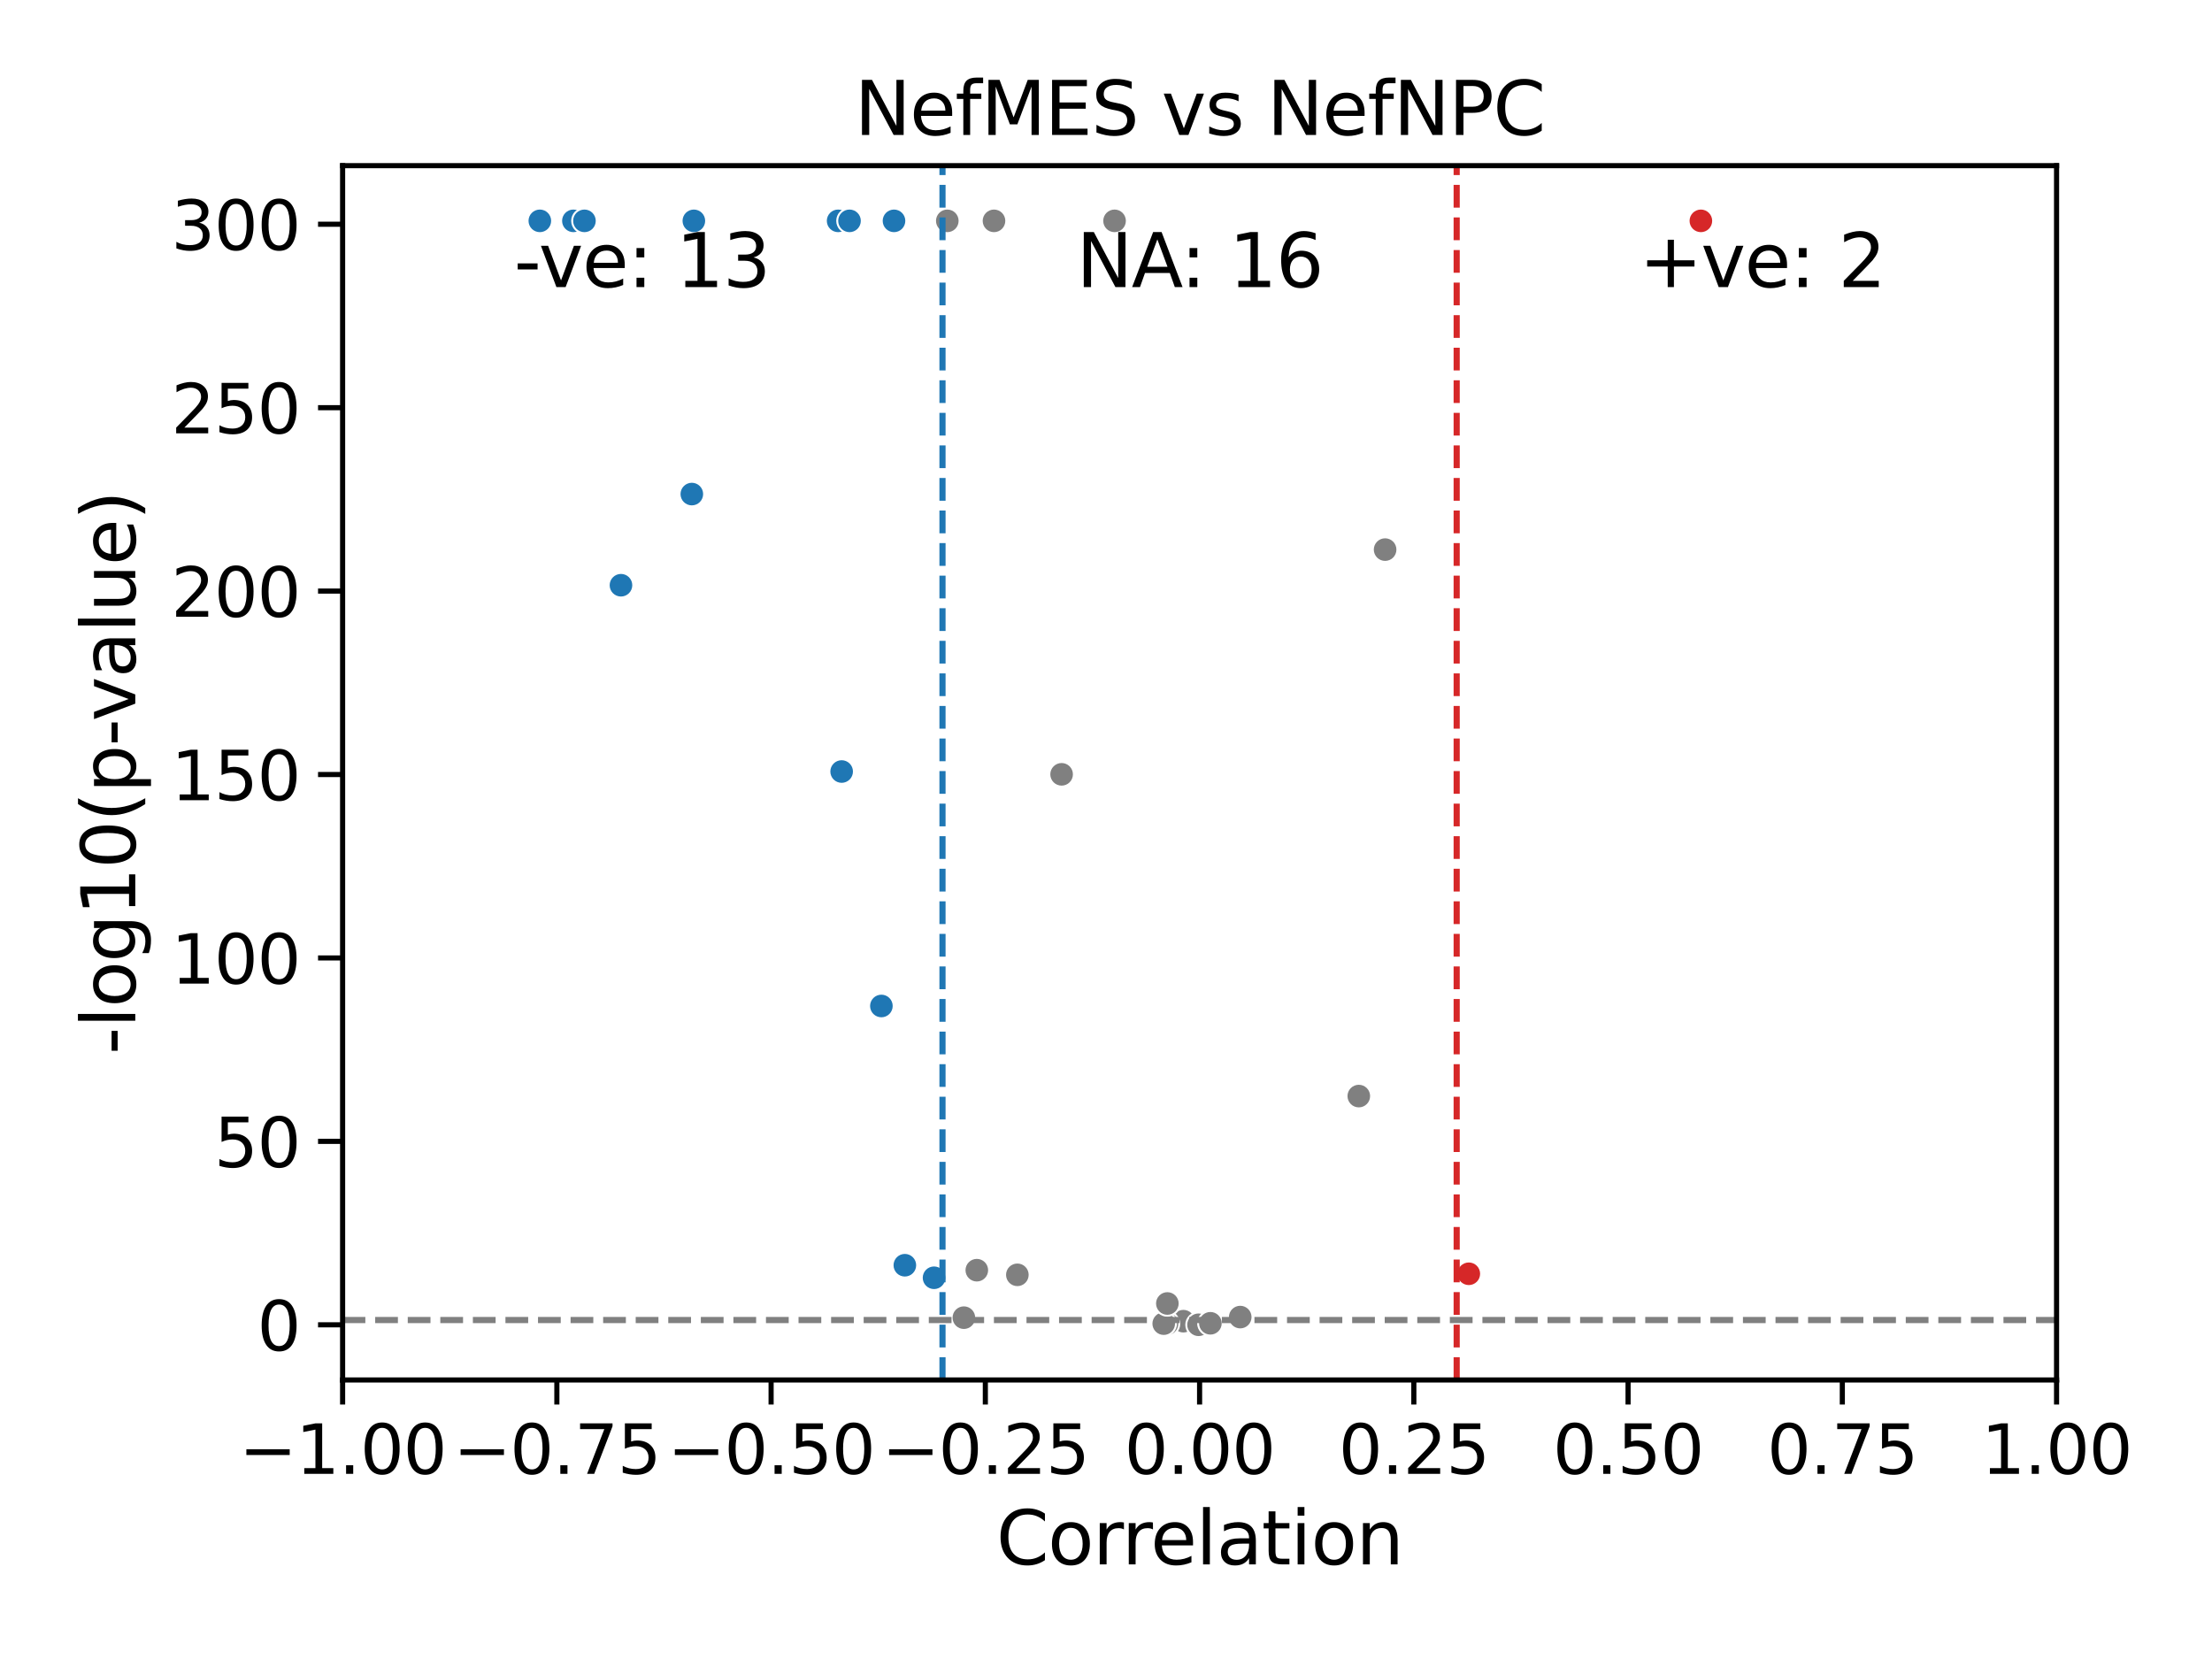 <?xml version="1.0" encoding="utf-8" standalone="no"?>
<!DOCTYPE svg PUBLIC "-//W3C//DTD SVG 1.1//EN"
  "http://www.w3.org/Graphics/SVG/1.1/DTD/svg11.dtd">
<svg xmlns:xlink="http://www.w3.org/1999/xlink" width="432pt" height="324pt" viewBox="0 0 432 324" xmlns="http://www.w3.org/2000/svg" version="1.1">
 <defs>
  <style type="text/css">*{stroke-linejoin: round; stroke-linecap: butt}</style>
 </defs>
 <g id="figure_1">
  <g id="patch_1">
   <path d="M 0 324 
L 432 324 
L 432 0 
L 0 0 
z
" style="fill: #ffffff"/>
  </g>
  <g id="axes_1">
   <g id="patch_2">
    <path d="M 66.912 269.508 
L 401.643 269.508 
L 401.643 32.352 
L 66.912 32.352 
z
" style="fill: #ffffff"/>
   </g>
   <g id="PathCollection_1">
    <defs>
     <path id="C0_0_8c5c5b6c0b" d="M 0 2.4 
C 0.636 2.4 1.247 2.147 1.697 1.697 
C 2.147 1.247 2.4 0.636 2.4 -0 
C 2.4 -0.636 2.147 -1.247 1.697 -1.697 
C 1.247 -2.147 0.636 -2.4 0 -2.4 
C -0.636 -2.4 -1.247 -2.147 -1.697 -1.697 
C -2.147 -1.247 -2.4 -0.636 -2.4 0 
C -2.4 0.636 -2.147 1.247 -1.697 1.697 
C -1.247 2.147 -0.636 2.4 0 2.4 
z
"/>
    </defs>
    <g clip-path="url(#p79d70594fe)">
     <use xlink:href="#C0_0_8c5c5b6c0b" x="111.984" y="43.132" style="fill: #1f77b4; stroke: #ffffff; stroke-width: 0.384"/>
    </g>
    <g clip-path="url(#p79d70594fe)">
     <use xlink:href="#C0_0_8c5c5b6c0b" x="163.684" y="43.132" style="fill: #1f77b4; stroke: #ffffff; stroke-width: 0.384"/>
    </g>
    <g clip-path="url(#p79d70594fe)">
     <use xlink:href="#C0_0_8c5c5b6c0b" x="172.134" y="196.467" style="fill: #1f77b4; stroke: #ffffff; stroke-width: 0.384"/>
    </g>
    <g clip-path="url(#p79d70594fe)">
     <use xlink:href="#C0_0_8c5c5b6c0b" x="286.856" y="248.766" style="fill: #d62728; stroke: #ffffff; stroke-width: 0.384"/>
    </g>
    <g clip-path="url(#p79d70594fe)">
     <use xlink:href="#C0_0_8c5c5b6c0b" x="105.429" y="43.132" style="fill: #1f77b4; stroke: #ffffff; stroke-width: 0.384"/>
    </g>
    <g clip-path="url(#p79d70594fe)">
     <use xlink:href="#C0_0_8c5c5b6c0b" x="190.77" y="248.066" style="fill: #808080; stroke: #ffffff; stroke-width: 0.384"/>
    </g>
    <g clip-path="url(#p79d70594fe)">
     <use xlink:href="#C0_0_8c5c5b6c0b" x="114.141" y="43.132" style="fill: #1f77b4; stroke: #ffffff; stroke-width: 0.384"/>
    </g>
    <g clip-path="url(#p79d70594fe)">
     <use xlink:href="#C0_0_8c5c5b6c0b" x="231.115" y="258.025" style="fill: #808080; stroke: #ffffff; stroke-width: 0.384"/>
    </g>
    <g clip-path="url(#p79d70594fe)">
     <use xlink:href="#C0_0_8c5c5b6c0b" x="182.418" y="249.546" style="fill: #1f77b4; stroke: #ffffff; stroke-width: 0.384"/>
    </g>
    <g clip-path="url(#p79d70594fe)">
     <use xlink:href="#C0_0_8c5c5b6c0b" x="135.113" y="96.491" style="fill: #1f77b4; stroke: #ffffff; stroke-width: 0.384"/>
    </g>
    <g clip-path="url(#p79d70594fe)">
     <use xlink:href="#C0_0_8c5c5b6c0b" x="242.214" y="257.224" style="fill: #808080; stroke: #ffffff; stroke-width: 0.384"/>
    </g>
    <g clip-path="url(#p79d70594fe)">
     <use xlink:href="#C0_0_8c5c5b6c0b" x="227.908" y="258.538" style="fill: #808080; stroke: #ffffff; stroke-width: 0.384"/>
    </g>
    <g clip-path="url(#p79d70594fe)">
     <use xlink:href="#C0_0_8c5c5b6c0b" x="164.373" y="150.676" style="fill: #1f77b4; stroke: #ffffff; stroke-width: 0.384"/>
    </g>
    <g clip-path="url(#p79d70594fe)">
     <use xlink:href="#C0_0_8c5c5b6c0b" x="217.672" y="43.132" style="fill: #808080; stroke: #ffffff; stroke-width: 0.384"/>
    </g>
    <g clip-path="url(#p79d70594fe)">
     <use xlink:href="#C0_0_8c5c5b6c0b" x="227.275" y="258.503" style="fill: #808080; stroke: #ffffff; stroke-width: 0.384"/>
    </g>
    <g clip-path="url(#p79d70594fe)">
     <use xlink:href="#C0_0_8c5c5b6c0b" x="174.597" y="43.132" style="fill: #1f77b4; stroke: #ffffff; stroke-width: 0.384"/>
    </g>
    <g clip-path="url(#p79d70594fe)">
     <use xlink:href="#C0_0_8c5c5b6c0b" x="270.51" y="107.337" style="fill: #808080; stroke: #ffffff; stroke-width: 0.384"/>
    </g>
    <g clip-path="url(#p79d70594fe)">
     <use xlink:href="#C0_0_8c5c5b6c0b" x="332.178" y="43.132" style="fill: #d62728; stroke: #ffffff; stroke-width: 0.384"/>
    </g>
    <g clip-path="url(#p79d70594fe)">
     <use xlink:href="#C0_0_8c5c5b6c0b" x="198.688" y="248.971" style="fill: #808080; stroke: #ffffff; stroke-width: 0.384"/>
    </g>
    <g clip-path="url(#p79d70594fe)">
     <use xlink:href="#C0_0_8c5c5b6c0b" x="227.982" y="254.568" style="fill: #808080; stroke: #ffffff; stroke-width: 0.384"/>
    </g>
    <g clip-path="url(#p79d70594fe)">
     <use xlink:href="#C0_0_8c5c5b6c0b" x="135.509" y="43.132" style="fill: #1f77b4; stroke: #ffffff; stroke-width: 0.384"/>
    </g>
    <g clip-path="url(#p79d70594fe)">
     <use xlink:href="#C0_0_8c5c5b6c0b" x="234.073" y="258.728" style="fill: #808080; stroke: #ffffff; stroke-width: 0.384"/>
    </g>
    <g clip-path="url(#p79d70594fe)">
     <use xlink:href="#C0_0_8c5c5b6c0b" x="194.125" y="43.132" style="fill: #808080; stroke: #ffffff; stroke-width: 0.384"/>
    </g>
    <g clip-path="url(#p79d70594fe)">
     <use xlink:href="#C0_0_8c5c5b6c0b" x="188.243" y="257.338" style="fill: #808080; stroke: #ffffff; stroke-width: 0.384"/>
    </g>
    <g clip-path="url(#p79d70594fe)">
     <use xlink:href="#C0_0_8c5c5b6c0b" x="185.007" y="43.132" style="fill: #808080; stroke: #ffffff; stroke-width: 0.384"/>
    </g>
    <g clip-path="url(#p79d70594fe)">
     <use xlink:href="#C0_0_8c5c5b6c0b" x="207.331" y="151.224" style="fill: #808080; stroke: #ffffff; stroke-width: 0.384"/>
    </g>
    <g clip-path="url(#p79d70594fe)">
     <use xlink:href="#C0_0_8c5c5b6c0b" x="236.388" y="258.435" style="fill: #808080; stroke: #ffffff; stroke-width: 0.384"/>
    </g>
    <g clip-path="url(#p79d70594fe)">
     <use xlink:href="#C0_0_8c5c5b6c0b" x="265.372" y="214.062" style="fill: #808080; stroke: #ffffff; stroke-width: 0.384"/>
    </g>
    <g clip-path="url(#p79d70594fe)">
     <use xlink:href="#C0_0_8c5c5b6c0b" x="165.908" y="43.132" style="fill: #1f77b4; stroke: #ffffff; stroke-width: 0.384"/>
    </g>
    <g clip-path="url(#p79d70594fe)">
     <use xlink:href="#C0_0_8c5c5b6c0b" x="176.716" y="247.097" style="fill: #1f77b4; stroke: #ffffff; stroke-width: 0.384"/>
    </g>
    <g clip-path="url(#p79d70594fe)">
     <use xlink:href="#C0_0_8c5c5b6c0b" x="121.274" y="114.294" style="fill: #1f77b4; stroke: #ffffff; stroke-width: 0.384"/>
    </g>
   </g>
   <g id="PathCollection_2"/>
   <g id="PathCollection_3"/>
   <g id="PathCollection_4"/>
   <g id="matplotlib.axis_1">
    <g id="xtick_1">
     <g id="line2d_1">
      <defs>
       <path id="m16b75108e7" d="M 0 0 
L 0 4.8 
" style="stroke: #000000"/>
      </defs>
      <g>
       <use xlink:href="#m16b75108e7" x="66.912" y="269.508" style="stroke: #000000"/>
      </g>
     </g>
     <g id="text_1">
      <!-- −1.00 -->
      <g transform="translate(46.686 287.838) scale(0.132 -0.132)">
       <defs>
        <path id="DejaVuSans-2212" d="M 678 2272 
L 4684 2272 
L 4684 1741 
L 678 1741 
L 678 2272 
z
" transform="scale(0.016)"/>
        <path id="DejaVuSans-31" d="M 794 531 
L 1825 531 
L 1825 4091 
L 703 3866 
L 703 4441 
L 1819 4666 
L 2450 4666 
L 2450 531 
L 3481 531 
L 3481 0 
L 794 0 
L 794 531 
z
" transform="scale(0.016)"/>
        <path id="DejaVuSans-2e" d="M 684 794 
L 1344 794 
L 1344 0 
L 684 0 
L 684 794 
z
" transform="scale(0.016)"/>
        <path id="DejaVuSans-30" d="M 2034 4250 
Q 1547 4250 1301 3770 
Q 1056 3291 1056 2328 
Q 1056 1369 1301 889 
Q 1547 409 2034 409 
Q 2525 409 2770 889 
Q 3016 1369 3016 2328 
Q 3016 3291 2770 3770 
Q 2525 4250 2034 4250 
z
M 2034 4750 
Q 2819 4750 3233 4129 
Q 3647 3509 3647 2328 
Q 3647 1150 3233 529 
Q 2819 -91 2034 -91 
Q 1250 -91 836 529 
Q 422 1150 422 2328 
Q 422 3509 836 4129 
Q 1250 4750 2034 4750 
z
" transform="scale(0.016)"/>
       </defs>
       <use xlink:href="#DejaVuSans-2212"/>
       <use xlink:href="#DejaVuSans-31" x="83.789"/>
       <use xlink:href="#DejaVuSans-2e" x="147.412"/>
       <use xlink:href="#DejaVuSans-30" x="179.199"/>
       <use xlink:href="#DejaVuSans-30" x="242.822"/>
      </g>
     </g>
    </g>
    <g id="xtick_2">
     <g id="line2d_2">
      <g>
       <use xlink:href="#m16b75108e7" x="108.753" y="269.508" style="stroke: #000000"/>
      </g>
     </g>
     <g id="text_2">
      <!-- −0.75 -->
      <g transform="translate(88.527 287.838) scale(0.132 -0.132)">
       <defs>
        <path id="DejaVuSans-37" d="M 525 4666 
L 3525 4666 
L 3525 4397 
L 1831 0 
L 1172 0 
L 2766 4134 
L 525 4134 
L 525 4666 
z
" transform="scale(0.016)"/>
        <path id="DejaVuSans-35" d="M 691 4666 
L 3169 4666 
L 3169 4134 
L 1269 4134 
L 1269 2991 
Q 1406 3038 1543 3061 
Q 1681 3084 1819 3084 
Q 2600 3084 3056 2656 
Q 3513 2228 3513 1497 
Q 3513 744 3044 326 
Q 2575 -91 1722 -91 
Q 1428 -91 1123 -41 
Q 819 9 494 109 
L 494 744 
Q 775 591 1075 516 
Q 1375 441 1709 441 
Q 2250 441 2565 725 
Q 2881 1009 2881 1497 
Q 2881 1984 2565 2268 
Q 2250 2553 1709 2553 
Q 1456 2553 1204 2497 
Q 953 2441 691 2322 
L 691 4666 
z
" transform="scale(0.016)"/>
       </defs>
       <use xlink:href="#DejaVuSans-2212"/>
       <use xlink:href="#DejaVuSans-30" x="83.789"/>
       <use xlink:href="#DejaVuSans-2e" x="147.412"/>
       <use xlink:href="#DejaVuSans-37" x="179.199"/>
       <use xlink:href="#DejaVuSans-35" x="242.822"/>
      </g>
     </g>
    </g>
    <g id="xtick_3">
     <g id="line2d_3">
      <g>
       <use xlink:href="#m16b75108e7" x="150.595" y="269.508" style="stroke: #000000"/>
      </g>
     </g>
     <g id="text_3">
      <!-- −0.50 -->
      <g transform="translate(130.369 287.838) scale(0.132 -0.132)">
       <use xlink:href="#DejaVuSans-2212"/>
       <use xlink:href="#DejaVuSans-30" x="83.789"/>
       <use xlink:href="#DejaVuSans-2e" x="147.412"/>
       <use xlink:href="#DejaVuSans-35" x="179.199"/>
       <use xlink:href="#DejaVuSans-30" x="242.822"/>
      </g>
     </g>
    </g>
    <g id="xtick_4">
     <g id="line2d_4">
      <g>
       <use xlink:href="#m16b75108e7" x="192.436" y="269.508" style="stroke: #000000"/>
      </g>
     </g>
     <g id="text_4">
      <!-- −0.25 -->
      <g transform="translate(172.21 287.838) scale(0.132 -0.132)">
       <defs>
        <path id="DejaVuSans-32" d="M 1228 531 
L 3431 531 
L 3431 0 
L 469 0 
L 469 531 
Q 828 903 1448 1529 
Q 2069 2156 2228 2338 
Q 2531 2678 2651 2914 
Q 2772 3150 2772 3378 
Q 2772 3750 2511 3984 
Q 2250 4219 1831 4219 
Q 1534 4219 1204 4116 
Q 875 4013 500 3803 
L 500 4441 
Q 881 4594 1212 4672 
Q 1544 4750 1819 4750 
Q 2544 4750 2975 4387 
Q 3406 4025 3406 3419 
Q 3406 3131 3298 2873 
Q 3191 2616 2906 2266 
Q 2828 2175 2409 1742 
Q 1991 1309 1228 531 
z
" transform="scale(0.016)"/>
       </defs>
       <use xlink:href="#DejaVuSans-2212"/>
       <use xlink:href="#DejaVuSans-30" x="83.789"/>
       <use xlink:href="#DejaVuSans-2e" x="147.412"/>
       <use xlink:href="#DejaVuSans-32" x="179.199"/>
       <use xlink:href="#DejaVuSans-35" x="242.822"/>
      </g>
     </g>
    </g>
    <g id="xtick_5">
     <g id="line2d_5">
      <g>
       <use xlink:href="#m16b75108e7" x="234.278" y="269.508" style="stroke: #000000"/>
      </g>
     </g>
     <g id="text_5">
      <!-- 0.00 -->
      <g transform="translate(219.582 287.838) scale(0.132 -0.132)">
       <use xlink:href="#DejaVuSans-30"/>
       <use xlink:href="#DejaVuSans-2e" x="63.623"/>
       <use xlink:href="#DejaVuSans-30" x="95.41"/>
       <use xlink:href="#DejaVuSans-30" x="159.033"/>
      </g>
     </g>
    </g>
    <g id="xtick_6">
     <g id="line2d_6">
      <g>
       <use xlink:href="#m16b75108e7" x="276.119" y="269.508" style="stroke: #000000"/>
      </g>
     </g>
     <g id="text_6">
      <!-- 0.25 -->
      <g transform="translate(261.424 287.838) scale(0.132 -0.132)">
       <use xlink:href="#DejaVuSans-30"/>
       <use xlink:href="#DejaVuSans-2e" x="63.623"/>
       <use xlink:href="#DejaVuSans-32" x="95.41"/>
       <use xlink:href="#DejaVuSans-35" x="159.033"/>
      </g>
     </g>
    </g>
    <g id="xtick_7">
     <g id="line2d_7">
      <g>
       <use xlink:href="#m16b75108e7" x="317.96" y="269.508" style="stroke: #000000"/>
      </g>
     </g>
     <g id="text_7">
      <!-- 0.50 -->
      <g transform="translate(303.265 287.838) scale(0.132 -0.132)">
       <use xlink:href="#DejaVuSans-30"/>
       <use xlink:href="#DejaVuSans-2e" x="63.623"/>
       <use xlink:href="#DejaVuSans-35" x="95.41"/>
       <use xlink:href="#DejaVuSans-30" x="159.033"/>
      </g>
     </g>
    </g>
    <g id="xtick_8">
     <g id="line2d_8">
      <g>
       <use xlink:href="#m16b75108e7" x="359.802" y="269.508" style="stroke: #000000"/>
      </g>
     </g>
     <g id="text_8">
      <!-- 0.75 -->
      <g transform="translate(345.106 287.838) scale(0.132 -0.132)">
       <use xlink:href="#DejaVuSans-30"/>
       <use xlink:href="#DejaVuSans-2e" x="63.623"/>
       <use xlink:href="#DejaVuSans-37" x="95.41"/>
       <use xlink:href="#DejaVuSans-35" x="159.033"/>
      </g>
     </g>
    </g>
    <g id="xtick_9">
     <g id="line2d_9">
      <g>
       <use xlink:href="#m16b75108e7" x="401.643" y="269.508" style="stroke: #000000"/>
      </g>
     </g>
     <g id="text_9">
      <!-- 1.00 -->
      <g transform="translate(386.948 287.838) scale(0.132 -0.132)">
       <use xlink:href="#DejaVuSans-31"/>
       <use xlink:href="#DejaVuSans-2e" x="63.623"/>
       <use xlink:href="#DejaVuSans-30" x="95.41"/>
       <use xlink:href="#DejaVuSans-30" x="159.033"/>
      </g>
     </g>
    </g>
    <g id="text_10">
     <!-- Correlation -->
     <g transform="translate(194.578 305.525) scale(0.144 -0.144)">
      <defs>
       <path id="DejaVuSans-43" d="M 4122 4306 
L 4122 3641 
Q 3803 3938 3442 4084 
Q 3081 4231 2675 4231 
Q 1875 4231 1450 3742 
Q 1025 3253 1025 2328 
Q 1025 1406 1450 917 
Q 1875 428 2675 428 
Q 3081 428 3442 575 
Q 3803 722 4122 1019 
L 4122 359 
Q 3791 134 3420 21 
Q 3050 -91 2638 -91 
Q 1578 -91 968 557 
Q 359 1206 359 2328 
Q 359 3453 968 4101 
Q 1578 4750 2638 4750 
Q 3056 4750 3426 4639 
Q 3797 4528 4122 4306 
z
" transform="scale(0.016)"/>
       <path id="DejaVuSans-6f" d="M 1959 3097 
Q 1497 3097 1228 2736 
Q 959 2375 959 1747 
Q 959 1119 1226 758 
Q 1494 397 1959 397 
Q 2419 397 2687 759 
Q 2956 1122 2956 1747 
Q 2956 2369 2687 2733 
Q 2419 3097 1959 3097 
z
M 1959 3584 
Q 2709 3584 3137 3096 
Q 3566 2609 3566 1747 
Q 3566 888 3137 398 
Q 2709 -91 1959 -91 
Q 1206 -91 779 398 
Q 353 888 353 1747 
Q 353 2609 779 3096 
Q 1206 3584 1959 3584 
z
" transform="scale(0.016)"/>
       <path id="DejaVuSans-72" d="M 2631 2963 
Q 2534 3019 2420 3045 
Q 2306 3072 2169 3072 
Q 1681 3072 1420 2755 
Q 1159 2438 1159 1844 
L 1159 0 
L 581 0 
L 581 3500 
L 1159 3500 
L 1159 2956 
Q 1341 3275 1631 3429 
Q 1922 3584 2338 3584 
Q 2397 3584 2469 3576 
Q 2541 3569 2628 3553 
L 2631 2963 
z
" transform="scale(0.016)"/>
       <path id="DejaVuSans-65" d="M 3597 1894 
L 3597 1613 
L 953 1613 
Q 991 1019 1311 708 
Q 1631 397 2203 397 
Q 2534 397 2845 478 
Q 3156 559 3463 722 
L 3463 178 
Q 3153 47 2828 -22 
Q 2503 -91 2169 -91 
Q 1331 -91 842 396 
Q 353 884 353 1716 
Q 353 2575 817 3079 
Q 1281 3584 2069 3584 
Q 2775 3584 3186 3129 
Q 3597 2675 3597 1894 
z
M 3022 2063 
Q 3016 2534 2758 2815 
Q 2500 3097 2075 3097 
Q 1594 3097 1305 2825 
Q 1016 2553 972 2059 
L 3022 2063 
z
" transform="scale(0.016)"/>
       <path id="DejaVuSans-6c" d="M 603 4863 
L 1178 4863 
L 1178 0 
L 603 0 
L 603 4863 
z
" transform="scale(0.016)"/>
       <path id="DejaVuSans-61" d="M 2194 1759 
Q 1497 1759 1228 1600 
Q 959 1441 959 1056 
Q 959 750 1161 570 
Q 1363 391 1709 391 
Q 2188 391 2477 730 
Q 2766 1069 2766 1631 
L 2766 1759 
L 2194 1759 
z
M 3341 1997 
L 3341 0 
L 2766 0 
L 2766 531 
Q 2569 213 2275 61 
Q 1981 -91 1556 -91 
Q 1019 -91 701 211 
Q 384 513 384 1019 
Q 384 1609 779 1909 
Q 1175 2209 1959 2209 
L 2766 2209 
L 2766 2266 
Q 2766 2663 2505 2880 
Q 2244 3097 1772 3097 
Q 1472 3097 1187 3025 
Q 903 2953 641 2809 
L 641 3341 
Q 956 3463 1253 3523 
Q 1550 3584 1831 3584 
Q 2591 3584 2966 3190 
Q 3341 2797 3341 1997 
z
" transform="scale(0.016)"/>
       <path id="DejaVuSans-74" d="M 1172 4494 
L 1172 3500 
L 2356 3500 
L 2356 3053 
L 1172 3053 
L 1172 1153 
Q 1172 725 1289 603 
Q 1406 481 1766 481 
L 2356 481 
L 2356 0 
L 1766 0 
Q 1100 0 847 248 
Q 594 497 594 1153 
L 594 3053 
L 172 3053 
L 172 3500 
L 594 3500 
L 594 4494 
L 1172 4494 
z
" transform="scale(0.016)"/>
       <path id="DejaVuSans-69" d="M 603 3500 
L 1178 3500 
L 1178 0 
L 603 0 
L 603 3500 
z
M 603 4863 
L 1178 4863 
L 1178 4134 
L 603 4134 
L 603 4863 
z
" transform="scale(0.016)"/>
       <path id="DejaVuSans-6e" d="M 3513 2113 
L 3513 0 
L 2938 0 
L 2938 2094 
Q 2938 2591 2744 2837 
Q 2550 3084 2163 3084 
Q 1697 3084 1428 2787 
Q 1159 2491 1159 1978 
L 1159 0 
L 581 0 
L 581 3500 
L 1159 3500 
L 1159 2956 
Q 1366 3272 1645 3428 
Q 1925 3584 2291 3584 
Q 2894 3584 3203 3211 
Q 3513 2838 3513 2113 
z
" transform="scale(0.016)"/>
      </defs>
      <use xlink:href="#DejaVuSans-43"/>
      <use xlink:href="#DejaVuSans-6f" x="69.824"/>
      <use xlink:href="#DejaVuSans-72" x="131.006"/>
      <use xlink:href="#DejaVuSans-72" x="170.369"/>
      <use xlink:href="#DejaVuSans-65" x="209.232"/>
      <use xlink:href="#DejaVuSans-6c" x="270.756"/>
      <use xlink:href="#DejaVuSans-61" x="298.539"/>
      <use xlink:href="#DejaVuSans-74" x="359.818"/>
      <use xlink:href="#DejaVuSans-69" x="399.027"/>
      <use xlink:href="#DejaVuSans-6f" x="426.811"/>
      <use xlink:href="#DejaVuSans-6e" x="487.992"/>
     </g>
    </g>
   </g>
   <g id="matplotlib.axis_2">
    <g id="ytick_1">
     <g id="line2d_10">
      <defs>
       <path id="m556f9ddca4" d="M 0 0 
L -4.8 0 
" style="stroke: #000000"/>
      </defs>
      <g>
       <use xlink:href="#m556f9ddca4" x="66.912" y="258.732" style="stroke: #000000"/>
      </g>
     </g>
     <g id="text_11">
      <!-- 0 -->
      <g transform="translate(50.214 263.747) scale(0.132 -0.132)">
       <use xlink:href="#DejaVuSans-30"/>
      </g>
     </g>
    </g>
    <g id="ytick_2">
     <g id="line2d_11">
      <g>
       <use xlink:href="#m556f9ddca4" x="66.912" y="222.909" style="stroke: #000000"/>
      </g>
     </g>
     <g id="text_12">
      <!-- 50 -->
      <g transform="translate(41.815 227.924) scale(0.132 -0.132)">
       <use xlink:href="#DejaVuSans-35"/>
       <use xlink:href="#DejaVuSans-30" x="63.623"/>
      </g>
     </g>
    </g>
    <g id="ytick_3">
     <g id="line2d_12">
      <g>
       <use xlink:href="#m556f9ddca4" x="66.912" y="187.085" style="stroke: #000000"/>
      </g>
     </g>
     <g id="text_13">
      <!-- 100 -->
      <g transform="translate(33.416 192.1) scale(0.132 -0.132)">
       <use xlink:href="#DejaVuSans-31"/>
       <use xlink:href="#DejaVuSans-30" x="63.623"/>
       <use xlink:href="#DejaVuSans-30" x="127.246"/>
      </g>
     </g>
    </g>
    <g id="ytick_4">
     <g id="line2d_13">
      <g>
       <use xlink:href="#m556f9ddca4" x="66.912" y="151.262" style="stroke: #000000"/>
      </g>
     </g>
     <g id="text_14">
      <!-- 150 -->
      <g transform="translate(33.416 156.277) scale(0.132 -0.132)">
       <use xlink:href="#DejaVuSans-31"/>
       <use xlink:href="#DejaVuSans-35" x="63.623"/>
       <use xlink:href="#DejaVuSans-30" x="127.246"/>
      </g>
     </g>
    </g>
    <g id="ytick_5">
     <g id="line2d_14">
      <g>
       <use xlink:href="#m556f9ddca4" x="66.912" y="115.439" style="stroke: #000000"/>
      </g>
     </g>
     <g id="text_15">
      <!-- 200 -->
      <g transform="translate(33.416 120.454) scale(0.132 -0.132)">
       <use xlink:href="#DejaVuSans-32"/>
       <use xlink:href="#DejaVuSans-30" x="63.623"/>
       <use xlink:href="#DejaVuSans-30" x="127.246"/>
      </g>
     </g>
    </g>
    <g id="ytick_6">
     <g id="line2d_15">
      <g>
       <use xlink:href="#m556f9ddca4" x="66.912" y="79.616" style="stroke: #000000"/>
      </g>
     </g>
     <g id="text_16">
      <!-- 250 -->
      <g transform="translate(33.416 84.631) scale(0.132 -0.132)">
       <use xlink:href="#DejaVuSans-32"/>
       <use xlink:href="#DejaVuSans-35" x="63.623"/>
       <use xlink:href="#DejaVuSans-30" x="127.246"/>
      </g>
     </g>
    </g>
    <g id="ytick_7">
     <g id="line2d_16">
      <g>
       <use xlink:href="#m556f9ddca4" x="66.912" y="43.793" style="stroke: #000000"/>
      </g>
     </g>
     <g id="text_17">
      <!-- 300 -->
      <g transform="translate(33.416 48.808) scale(0.132 -0.132)">
       <defs>
        <path id="DejaVuSans-33" d="M 2597 2516 
Q 3050 2419 3304 2112 
Q 3559 1806 3559 1356 
Q 3559 666 3084 287 
Q 2609 -91 1734 -91 
Q 1441 -91 1130 -33 
Q 819 25 488 141 
L 488 750 
Q 750 597 1062 519 
Q 1375 441 1716 441 
Q 2309 441 2620 675 
Q 2931 909 2931 1356 
Q 2931 1769 2642 2001 
Q 2353 2234 1838 2234 
L 1294 2234 
L 1294 2753 
L 1863 2753 
Q 2328 2753 2575 2939 
Q 2822 3125 2822 3475 
Q 2822 3834 2567 4026 
Q 2313 4219 1838 4219 
Q 1578 4219 1281 4162 
Q 984 4106 628 3988 
L 628 4550 
Q 988 4650 1302 4700 
Q 1616 4750 1894 4750 
Q 2613 4750 3031 4423 
Q 3450 4097 3450 3541 
Q 3450 3153 3228 2886 
Q 3006 2619 2597 2516 
z
" transform="scale(0.016)"/>
       </defs>
       <use xlink:href="#DejaVuSans-33"/>
       <use xlink:href="#DejaVuSans-30" x="63.623"/>
       <use xlink:href="#DejaVuSans-30" x="127.246"/>
      </g>
     </g>
    </g>
    <g id="text_18">
     <!-- -log10(p-value) -->
     <g transform="translate(26.422 205.931) rotate(-90) scale(0.144 -0.144)">
      <defs>
       <path id="DejaVuSans-2d" d="M 313 2009 
L 1997 2009 
L 1997 1497 
L 313 1497 
L 313 2009 
z
" transform="scale(0.016)"/>
       <path id="DejaVuSans-67" d="M 2906 1791 
Q 2906 2416 2648 2759 
Q 2391 3103 1925 3103 
Q 1463 3103 1205 2759 
Q 947 2416 947 1791 
Q 947 1169 1205 825 
Q 1463 481 1925 481 
Q 2391 481 2648 825 
Q 2906 1169 2906 1791 
z
M 3481 434 
Q 3481 -459 3084 -895 
Q 2688 -1331 1869 -1331 
Q 1566 -1331 1297 -1286 
Q 1028 -1241 775 -1147 
L 775 -588 
Q 1028 -725 1275 -790 
Q 1522 -856 1778 -856 
Q 2344 -856 2625 -561 
Q 2906 -266 2906 331 
L 2906 616 
Q 2728 306 2450 153 
Q 2172 0 1784 0 
Q 1141 0 747 490 
Q 353 981 353 1791 
Q 353 2603 747 3093 
Q 1141 3584 1784 3584 
Q 2172 3584 2450 3431 
Q 2728 3278 2906 2969 
L 2906 3500 
L 3481 3500 
L 3481 434 
z
" transform="scale(0.016)"/>
       <path id="DejaVuSans-28" d="M 1984 4856 
Q 1566 4138 1362 3434 
Q 1159 2731 1159 2009 
Q 1159 1288 1364 580 
Q 1569 -128 1984 -844 
L 1484 -844 
Q 1016 -109 783 600 
Q 550 1309 550 2009 
Q 550 2706 781 3412 
Q 1013 4119 1484 4856 
L 1984 4856 
z
" transform="scale(0.016)"/>
       <path id="DejaVuSans-70" d="M 1159 525 
L 1159 -1331 
L 581 -1331 
L 581 3500 
L 1159 3500 
L 1159 2969 
Q 1341 3281 1617 3432 
Q 1894 3584 2278 3584 
Q 2916 3584 3314 3078 
Q 3713 2572 3713 1747 
Q 3713 922 3314 415 
Q 2916 -91 2278 -91 
Q 1894 -91 1617 61 
Q 1341 213 1159 525 
z
M 3116 1747 
Q 3116 2381 2855 2742 
Q 2594 3103 2138 3103 
Q 1681 3103 1420 2742 
Q 1159 2381 1159 1747 
Q 1159 1113 1420 752 
Q 1681 391 2138 391 
Q 2594 391 2855 752 
Q 3116 1113 3116 1747 
z
" transform="scale(0.016)"/>
       <path id="DejaVuSans-76" d="M 191 3500 
L 800 3500 
L 1894 563 
L 2988 3500 
L 3597 3500 
L 2284 0 
L 1503 0 
L 191 3500 
z
" transform="scale(0.016)"/>
       <path id="DejaVuSans-75" d="M 544 1381 
L 544 3500 
L 1119 3500 
L 1119 1403 
Q 1119 906 1312 657 
Q 1506 409 1894 409 
Q 2359 409 2629 706 
Q 2900 1003 2900 1516 
L 2900 3500 
L 3475 3500 
L 3475 0 
L 2900 0 
L 2900 538 
Q 2691 219 2414 64 
Q 2138 -91 1772 -91 
Q 1169 -91 856 284 
Q 544 659 544 1381 
z
M 1991 3584 
L 1991 3584 
z
" transform="scale(0.016)"/>
       <path id="DejaVuSans-29" d="M 513 4856 
L 1013 4856 
Q 1481 4119 1714 3412 
Q 1947 2706 1947 2009 
Q 1947 1309 1714 600 
Q 1481 -109 1013 -844 
L 513 -844 
Q 928 -128 1133 580 
Q 1338 1288 1338 2009 
Q 1338 2731 1133 3434 
Q 928 4138 513 4856 
z
" transform="scale(0.016)"/>
      </defs>
      <use xlink:href="#DejaVuSans-2d"/>
      <use xlink:href="#DejaVuSans-6c" x="36.084"/>
      <use xlink:href="#DejaVuSans-6f" x="63.867"/>
      <use xlink:href="#DejaVuSans-67" x="125.049"/>
      <use xlink:href="#DejaVuSans-31" x="188.525"/>
      <use xlink:href="#DejaVuSans-30" x="252.148"/>
      <use xlink:href="#DejaVuSans-28" x="315.771"/>
      <use xlink:href="#DejaVuSans-70" x="354.785"/>
      <use xlink:href="#DejaVuSans-2d" x="418.262"/>
      <use xlink:href="#DejaVuSans-76" x="451.721"/>
      <use xlink:href="#DejaVuSans-61" x="510.9"/>
      <use xlink:href="#DejaVuSans-6c" x="572.18"/>
      <use xlink:href="#DejaVuSans-75" x="599.963"/>
      <use xlink:href="#DejaVuSans-65" x="663.342"/>
      <use xlink:href="#DejaVuSans-29" x="724.865"/>
     </g>
    </g>
   </g>
   <g id="line2d_17">
    <path d="M 284.487 269.508 
L 284.487 32.352 
" clip-path="url(#p79d70594fe)" style="fill: none; stroke-dasharray: 4.44,1.92; stroke-dashoffset: 0; stroke: #d62728; stroke-width: 1.2"/>
   </g>
   <g id="line2d_18">
    <path d="M 184.068 269.508 
L 184.068 32.352 
" clip-path="url(#p79d70594fe)" style="fill: none; stroke-dasharray: 4.44,1.92; stroke-dashoffset: 0; stroke: #1f77b4; stroke-width: 1.2"/>
   </g>
   <g id="line2d_19">
    <path d="M 66.912 257.8 
L 401.643 257.8 
" clip-path="url(#p79d70594fe)" style="fill: none; stroke-dasharray: 4.44,1.92; stroke-dashoffset: 0; stroke: #808080; stroke-width: 1.2"/>
   </g>
   <g id="patch_3">
    <path d="M 66.912 269.508 
L 66.912 32.352 
" style="fill: none; stroke: #000000; stroke-linejoin: miter; stroke-linecap: square"/>
   </g>
   <g id="patch_4">
    <path d="M 401.643 269.508 
L 401.643 32.352 
" style="fill: none; stroke: #000000; stroke-linejoin: miter; stroke-linecap: square"/>
   </g>
   <g id="patch_5">
    <path d="M 66.912 269.508 
L 401.643 269.508 
" style="fill: none; stroke: #000000; stroke-linejoin: miter; stroke-linecap: square"/>
   </g>
   <g id="patch_6">
    <path d="M 66.912 32.352 
L 401.643 32.352 
" style="fill: none; stroke: #000000; stroke-linejoin: miter; stroke-linecap: square"/>
   </g>
   <g id="text_19">
    <!-- +ve: 2 -->
    <g transform="translate(320.13 56.068) scale(0.144 -0.144)">
     <defs>
      <path id="DejaVuSans-2b" d="M 2944 4013 
L 2944 2272 
L 4684 2272 
L 4684 1741 
L 2944 1741 
L 2944 0 
L 2419 0 
L 2419 1741 
L 678 1741 
L 678 2272 
L 2419 2272 
L 2419 4013 
L 2944 4013 
z
" transform="scale(0.016)"/>
      <path id="DejaVuSans-3a" d="M 750 794 
L 1409 794 
L 1409 0 
L 750 0 
L 750 794 
z
M 750 3309 
L 1409 3309 
L 1409 2516 
L 750 2516 
L 750 3309 
z
" transform="scale(0.016)"/>
      <path id="DejaVuSans-20" transform="scale(0.016)"/>
     </defs>
     <use xlink:href="#DejaVuSans-2b"/>
     <use xlink:href="#DejaVuSans-76" x="83.789"/>
     <use xlink:href="#DejaVuSans-65" x="142.969"/>
     <use xlink:href="#DejaVuSans-3a" x="204.492"/>
     <use xlink:href="#DejaVuSans-20" x="238.184"/>
     <use xlink:href="#DejaVuSans-32" x="269.971"/>
    </g>
   </g>
   <g id="text_20">
    <!-- -ve: 13 -->
    <g transform="translate(100.385 56.068) scale(0.144 -0.144)">
     <use xlink:href="#DejaVuSans-2d"/>
     <use xlink:href="#DejaVuSans-76" x="33.459"/>
     <use xlink:href="#DejaVuSans-65" x="92.639"/>
     <use xlink:href="#DejaVuSans-3a" x="154.162"/>
     <use xlink:href="#DejaVuSans-20" x="187.854"/>
     <use xlink:href="#DejaVuSans-31" x="219.641"/>
     <use xlink:href="#DejaVuSans-33" x="283.264"/>
    </g>
   </g>
   <g id="text_21">
    <!-- NA: 16 -->
    <g transform="translate(210.216 56.068) scale(0.144 -0.144)">
     <defs>
      <path id="DejaVuSans-4e" d="M 628 4666 
L 1478 4666 
L 3547 763 
L 3547 4666 
L 4159 4666 
L 4159 0 
L 3309 0 
L 1241 3903 
L 1241 0 
L 628 0 
L 628 4666 
z
" transform="scale(0.016)"/>
      <path id="DejaVuSans-41" d="M 2188 4044 
L 1331 1722 
L 3047 1722 
L 2188 4044 
z
M 1831 4666 
L 2547 4666 
L 4325 0 
L 3669 0 
L 3244 1197 
L 1141 1197 
L 716 0 
L 50 0 
L 1831 4666 
z
" transform="scale(0.016)"/>
      <path id="DejaVuSans-36" d="M 2113 2584 
Q 1688 2584 1439 2293 
Q 1191 2003 1191 1497 
Q 1191 994 1439 701 
Q 1688 409 2113 409 
Q 2538 409 2786 701 
Q 3034 994 3034 1497 
Q 3034 2003 2786 2293 
Q 2538 2584 2113 2584 
z
M 3366 4563 
L 3366 3988 
Q 3128 4100 2886 4159 
Q 2644 4219 2406 4219 
Q 1781 4219 1451 3797 
Q 1122 3375 1075 2522 
Q 1259 2794 1537 2939 
Q 1816 3084 2150 3084 
Q 2853 3084 3261 2657 
Q 3669 2231 3669 1497 
Q 3669 778 3244 343 
Q 2819 -91 2113 -91 
Q 1303 -91 875 529 
Q 447 1150 447 2328 
Q 447 3434 972 4092 
Q 1497 4750 2381 4750 
Q 2619 4750 2861 4703 
Q 3103 4656 3366 4563 
z
" transform="scale(0.016)"/>
     </defs>
     <use xlink:href="#DejaVuSans-4e"/>
     <use xlink:href="#DejaVuSans-41" x="74.805"/>
     <use xlink:href="#DejaVuSans-3a" x="141.463"/>
     <use xlink:href="#DejaVuSans-20" x="175.154"/>
     <use xlink:href="#DejaVuSans-31" x="206.941"/>
     <use xlink:href="#DejaVuSans-36" x="270.564"/>
    </g>
   </g>
   <g id="text_22">
    <!-- NefMES vs NefNPC -->
    <g transform="translate(166.898 26.352) scale(0.144 -0.144)">
     <defs>
      <path id="DejaVuSans-66" d="M 2375 4863 
L 2375 4384 
L 1825 4384 
Q 1516 4384 1395 4259 
Q 1275 4134 1275 3809 
L 1275 3500 
L 2222 3500 
L 2222 3053 
L 1275 3053 
L 1275 0 
L 697 0 
L 697 3053 
L 147 3053 
L 147 3500 
L 697 3500 
L 697 3744 
Q 697 4328 969 4595 
Q 1241 4863 1831 4863 
L 2375 4863 
z
" transform="scale(0.016)"/>
      <path id="DejaVuSans-4d" d="M 628 4666 
L 1569 4666 
L 2759 1491 
L 3956 4666 
L 4897 4666 
L 4897 0 
L 4281 0 
L 4281 4097 
L 3078 897 
L 2444 897 
L 1241 4097 
L 1241 0 
L 628 0 
L 628 4666 
z
" transform="scale(0.016)"/>
      <path id="DejaVuSans-45" d="M 628 4666 
L 3578 4666 
L 3578 4134 
L 1259 4134 
L 1259 2753 
L 3481 2753 
L 3481 2222 
L 1259 2222 
L 1259 531 
L 3634 531 
L 3634 0 
L 628 0 
L 628 4666 
z
" transform="scale(0.016)"/>
      <path id="DejaVuSans-53" d="M 3425 4513 
L 3425 3897 
Q 3066 4069 2747 4153 
Q 2428 4238 2131 4238 
Q 1616 4238 1336 4038 
Q 1056 3838 1056 3469 
Q 1056 3159 1242 3001 
Q 1428 2844 1947 2747 
L 2328 2669 
Q 3034 2534 3370 2195 
Q 3706 1856 3706 1288 
Q 3706 609 3251 259 
Q 2797 -91 1919 -91 
Q 1588 -91 1214 -16 
Q 841 59 441 206 
L 441 856 
Q 825 641 1194 531 
Q 1563 422 1919 422 
Q 2459 422 2753 634 
Q 3047 847 3047 1241 
Q 3047 1584 2836 1778 
Q 2625 1972 2144 2069 
L 1759 2144 
Q 1053 2284 737 2584 
Q 422 2884 422 3419 
Q 422 4038 858 4394 
Q 1294 4750 2059 4750 
Q 2388 4750 2728 4690 
Q 3069 4631 3425 4513 
z
" transform="scale(0.016)"/>
      <path id="DejaVuSans-73" d="M 2834 3397 
L 2834 2853 
Q 2591 2978 2328 3040 
Q 2066 3103 1784 3103 
Q 1356 3103 1142 2972 
Q 928 2841 928 2578 
Q 928 2378 1081 2264 
Q 1234 2150 1697 2047 
L 1894 2003 
Q 2506 1872 2764 1633 
Q 3022 1394 3022 966 
Q 3022 478 2636 193 
Q 2250 -91 1575 -91 
Q 1294 -91 989 -36 
Q 684 19 347 128 
L 347 722 
Q 666 556 975 473 
Q 1284 391 1588 391 
Q 1994 391 2212 530 
Q 2431 669 2431 922 
Q 2431 1156 2273 1281 
Q 2116 1406 1581 1522 
L 1381 1569 
Q 847 1681 609 1914 
Q 372 2147 372 2553 
Q 372 3047 722 3315 
Q 1072 3584 1716 3584 
Q 2034 3584 2315 3537 
Q 2597 3491 2834 3397 
z
" transform="scale(0.016)"/>
      <path id="DejaVuSans-50" d="M 1259 4147 
L 1259 2394 
L 2053 2394 
Q 2494 2394 2734 2622 
Q 2975 2850 2975 3272 
Q 2975 3691 2734 3919 
Q 2494 4147 2053 4147 
L 1259 4147 
z
M 628 4666 
L 2053 4666 
Q 2838 4666 3239 4311 
Q 3641 3956 3641 3272 
Q 3641 2581 3239 2228 
Q 2838 1875 2053 1875 
L 1259 1875 
L 1259 0 
L 628 0 
L 628 4666 
z
" transform="scale(0.016)"/>
     </defs>
     <use xlink:href="#DejaVuSans-4e"/>
     <use xlink:href="#DejaVuSans-65" x="74.805"/>
     <use xlink:href="#DejaVuSans-66" x="136.328"/>
     <use xlink:href="#DejaVuSans-4d" x="171.533"/>
     <use xlink:href="#DejaVuSans-45" x="257.812"/>
     <use xlink:href="#DejaVuSans-53" x="320.996"/>
     <use xlink:href="#DejaVuSans-20" x="384.473"/>
     <use xlink:href="#DejaVuSans-76" x="416.26"/>
     <use xlink:href="#DejaVuSans-73" x="475.439"/>
     <use xlink:href="#DejaVuSans-20" x="527.539"/>
     <use xlink:href="#DejaVuSans-4e" x="559.326"/>
     <use xlink:href="#DejaVuSans-65" x="634.131"/>
     <use xlink:href="#DejaVuSans-66" x="695.654"/>
     <use xlink:href="#DejaVuSans-4e" x="730.859"/>
     <use xlink:href="#DejaVuSans-50" x="805.664"/>
     <use xlink:href="#DejaVuSans-43" x="865.967"/>
    </g>
   </g>
  </g>
 </g>
 <defs>
  <clipPath id="p79d70594fe">
   <rect x="66.912" y="32.352" width="334.731" height="237.156"/>
  </clipPath>
 </defs>
</svg>
